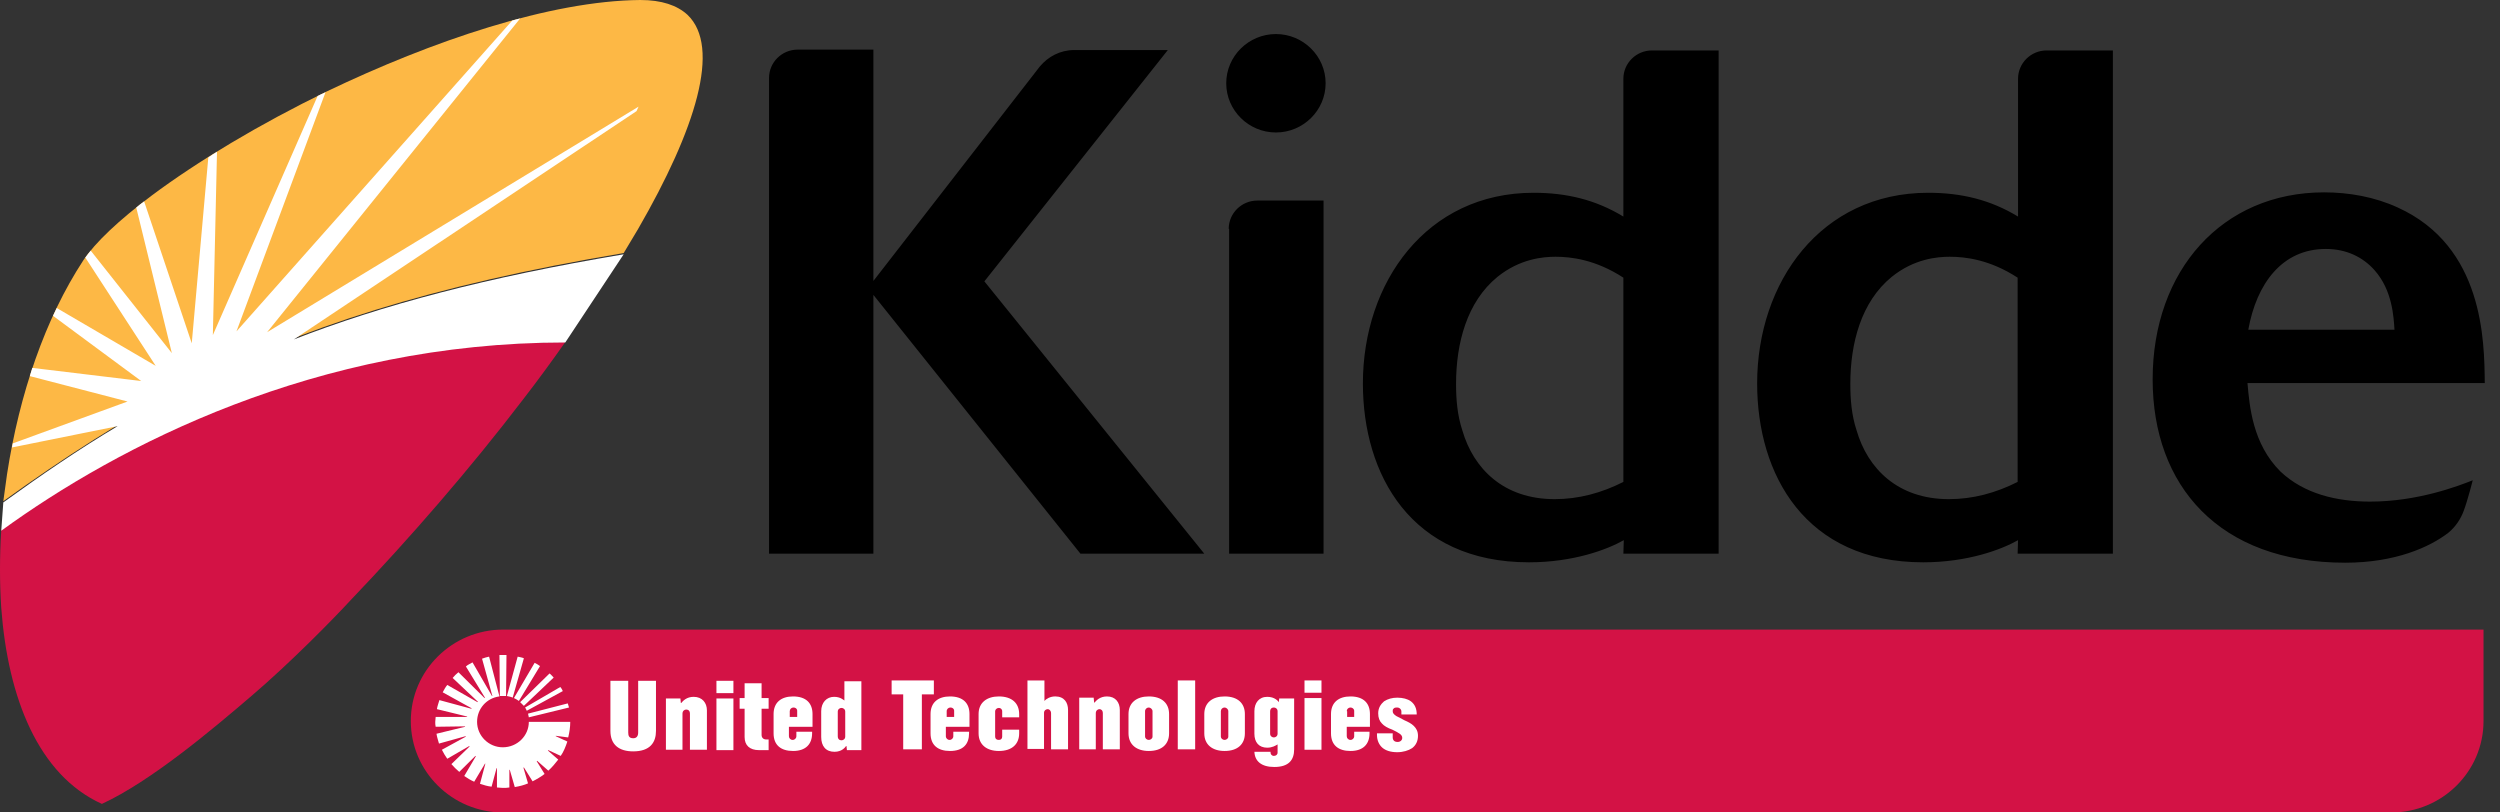 <svg width="120" height="39" viewBox="0 0 120 39" fill="none" xmlns="http://www.w3.org/2000/svg">
<rect x="0" y="0" width="120" height="39" fill="#333333" stroke="none"/>
<path d="M119.209 30.22H24.152C21.707 30.22 19.719 32.188 19.719 34.61C19.719 37.031 21.707 39 24.152 39H114.777C117.222 39 119.209 37.031 119.209 34.61V30.22Z" fill="#D31245"/>
<path d="M25.345 37.602L25.126 36.854L25.146 36.834L25.564 37.504C25.762 37.405 25.961 37.287 26.14 37.149L25.762 36.539L25.782 36.519L26.319 36.992C26.498 36.834 26.657 36.637 26.796 36.46L26.299 36.027L26.319 36.007L26.915 36.283C27.054 36.086 27.154 35.83 27.233 35.594L26.677 35.338V35.318L27.273 35.397C27.333 35.161 27.372 34.905 27.372 34.649H25.384C25.384 35.318 24.828 35.87 24.132 35.87C23.456 35.87 22.9 35.318 22.9 34.649C22.9 34.019 23.357 33.507 23.973 33.428L23.476 31.519C23.377 31.538 23.238 31.578 23.138 31.617L23.635 33.409H23.615L22.681 31.794C22.582 31.853 22.443 31.912 22.363 31.991L23.277 33.487L23.258 33.507L22.005 32.267C21.906 32.346 21.806 32.444 21.727 32.542L22.939 33.684L22.92 33.704L21.469 32.877C21.389 32.975 21.309 33.113 21.25 33.231L22.641 33.999L22.622 34.019L21.091 33.605C21.051 33.743 20.991 33.901 20.972 34.039L22.423 34.393V34.413H20.912C20.912 34.491 20.892 34.57 20.892 34.649C20.892 34.728 20.892 34.806 20.912 34.885L22.323 34.865V34.885L20.952 35.22C20.972 35.377 21.031 35.535 21.071 35.692L22.343 35.338L22.363 35.358L21.21 35.988C21.29 36.145 21.369 36.283 21.469 36.421L22.522 35.81L22.542 35.83L21.667 36.677C21.787 36.815 21.906 36.933 22.045 37.051L22.82 36.283L22.84 36.303L22.284 37.248C22.423 37.346 22.582 37.444 22.761 37.523L23.277 36.657H23.297L23.039 37.622C23.218 37.681 23.397 37.74 23.596 37.76L23.834 36.874H23.854V37.799C23.933 37.799 24.033 37.819 24.132 37.819C24.232 37.819 24.351 37.819 24.45 37.799V36.952H24.47L24.709 37.779C24.947 37.74 25.166 37.681 25.345 37.602ZM24.311 31.44C24.252 31.44 24.192 31.44 24.132 31.44C24.093 31.44 24.013 31.44 23.973 31.44L23.993 33.409C24.033 33.409 24.093 33.409 24.132 33.409C24.192 33.409 24.232 33.409 24.291 33.409L24.311 31.44ZM24.331 33.409C24.43 33.428 24.53 33.448 24.609 33.487L25.146 31.597C25.067 31.558 24.927 31.538 24.848 31.519L24.331 33.409ZM24.669 33.507C24.748 33.547 24.828 33.586 24.907 33.645L25.921 31.971C25.842 31.912 25.742 31.853 25.663 31.814L24.669 33.507ZM26.577 32.523C26.518 32.464 26.438 32.365 26.378 32.326L24.967 33.704C25.027 33.763 25.086 33.822 25.146 33.881L26.577 32.523ZM25.206 33.96C25.245 34.019 25.265 34.078 25.285 34.117L27.015 33.172C26.995 33.113 26.935 33.015 26.895 32.975L25.206 33.96ZM25.384 34.432C25.365 34.373 25.365 34.314 25.345 34.255L27.253 33.763C27.273 33.822 27.293 33.901 27.313 33.96L25.384 34.432Z" fill="white"/>
<path d="M29.3 32.68H30.155V35.161C30.155 35.318 30.195 35.436 30.394 35.436C30.553 35.436 30.632 35.338 30.632 35.161V32.68H31.487V35.082C31.487 35.633 31.209 36.066 30.394 36.066C29.718 36.066 29.3 35.751 29.3 35.082V32.68ZM32.66 33.527L32.68 33.743H32.7C32.779 33.645 32.958 33.448 33.296 33.448C33.713 33.448 33.932 33.743 33.932 34.098V35.988H33.117V34.255C33.117 34.117 33.037 34.058 32.938 34.058C32.858 34.058 32.759 34.117 32.759 34.255V35.988H31.964V33.527H32.66ZM34.389 33.527H35.204V36.007H34.389V33.527ZM34.389 32.68H35.204V33.271H34.389V32.68ZM35.502 34.019V33.507H35.741V32.798H36.556V33.507H36.894V34.019H36.556V35.279C36.556 35.417 36.655 35.495 36.775 35.495C36.834 35.495 36.894 35.495 36.894 35.495V36.007H36.437C35.979 36.007 35.741 35.771 35.741 35.377V34.019H35.502ZM40.213 35.338C40.213 35.476 40.293 35.535 40.392 35.535C40.472 35.535 40.571 35.476 40.571 35.358V34.157C40.571 34.039 40.472 33.98 40.392 33.98C40.313 33.98 40.213 34.039 40.213 34.157C40.213 34.294 40.213 35.338 40.213 35.338ZM41.346 32.68V36.007H40.651L40.631 35.81H40.611C40.571 35.87 40.412 36.086 40.054 36.086C39.637 36.086 39.418 35.81 39.418 35.377V34.137C39.418 33.724 39.677 33.448 40.035 33.448C40.333 33.448 40.472 33.586 40.531 33.625V32.7H41.346V32.68Z" fill="white"/>
<path d="M42.798 32.661H44.825V33.33H44.249V35.968H43.354V33.33H42.798V32.661Z" fill="white"/>
<path d="M46.535 34.905V34.275C46.535 33.763 46.236 33.429 45.6 33.429C45.024 33.429 44.666 33.724 44.666 34.275V35.2C44.666 35.772 45.024 36.047 45.6 36.047C46.236 36.047 46.515 35.712 46.515 35.2V35.122H45.759V35.338C45.759 35.437 45.68 35.516 45.58 35.516C45.481 35.516 45.401 35.437 45.401 35.338V34.886H46.535V34.905ZM45.441 34.137C45.441 34.039 45.521 33.96 45.62 33.96C45.72 33.96 45.799 34.019 45.799 34.118V34.413H45.441V34.137Z" fill="white"/>
<path d="M39.001 34.905V34.275C39.001 33.763 38.703 33.429 38.067 33.429C37.49 33.429 37.132 33.724 37.132 34.275V35.2C37.132 35.772 37.49 36.047 38.067 36.047C38.683 36.047 38.981 35.712 38.981 35.2V35.122H38.226V35.338C38.226 35.437 38.146 35.516 38.047 35.516C37.947 35.516 37.868 35.437 37.868 35.338V34.886H39.001V34.905ZM37.908 34.137C37.908 34.039 37.987 33.96 38.087 33.96C38.186 33.96 38.265 34.019 38.265 34.118V34.413H37.908V34.137Z" fill="white"/>
<path d="M48.92 35.023V35.2C48.92 35.712 48.582 36.047 47.946 36.047C47.37 36.047 46.972 35.752 46.972 35.2V34.275C46.972 33.724 47.37 33.429 47.946 33.429C48.582 33.429 48.92 33.763 48.92 34.275V34.433H48.105V34.137C48.105 34.039 48.026 33.98 47.946 33.98C47.847 33.98 47.767 34.059 47.767 34.137V35.358C47.767 35.456 47.827 35.516 47.946 35.516C48.046 35.516 48.105 35.456 48.105 35.358V35.023H48.92Z" fill="white"/>
<path d="M50.133 32.661V33.645C50.212 33.547 50.411 33.428 50.65 33.428C51.087 33.428 51.266 33.724 51.266 34.078C51.266 34.354 51.266 35.968 51.266 35.968H50.451V34.236C50.451 34.117 50.371 34.039 50.292 34.039C50.212 34.039 50.113 34.098 50.113 34.216V35.948H49.318V32.661H50.133Z" fill="white"/>
<path d="M52.498 33.508L52.518 33.724H52.538C52.618 33.626 52.797 33.429 53.135 33.429C53.552 33.429 53.751 33.724 53.751 34.078V35.968H52.936V34.236C52.936 34.098 52.856 34.039 52.777 34.039C52.697 34.039 52.598 34.098 52.598 34.236V35.968H51.803V33.488H52.498V33.508Z" fill="white"/>
<path d="M55.142 33.429C54.566 33.429 54.168 33.724 54.168 34.275V35.2C54.168 35.752 54.566 36.047 55.142 36.047C55.778 36.047 56.116 35.712 56.116 35.2V34.275C56.116 33.763 55.778 33.429 55.142 33.429ZM55.321 35.358C55.321 35.456 55.221 35.516 55.142 35.516C55.043 35.516 54.963 35.437 54.963 35.358V34.137C54.963 34.039 55.043 33.96 55.142 33.96C55.221 33.96 55.321 34.039 55.321 34.137V35.358Z" fill="white"/>
<path d="M58.78 33.429C58.203 33.429 57.806 33.724 57.806 34.275V35.2C57.806 35.752 58.203 36.047 58.78 36.047C59.416 36.047 59.754 35.712 59.754 35.2V34.275C59.754 33.763 59.416 33.429 58.78 33.429ZM58.959 35.358C58.959 35.456 58.859 35.516 58.78 35.516C58.68 35.516 58.601 35.437 58.601 35.358V34.137C58.601 34.039 58.68 33.96 58.78 33.96C58.859 33.96 58.959 34.039 58.959 34.137V35.358Z" fill="white"/>
<path d="M57.368 32.661H56.533V35.968H57.368V32.661Z" fill="white"/>
<path d="M61.404 33.507L61.384 33.704C61.344 33.645 61.185 33.448 60.827 33.448C60.43 33.448 60.211 33.743 60.211 34.137V35.22C60.211 35.633 60.43 35.889 60.827 35.889C61.066 35.889 61.225 35.791 61.324 35.732V36.126C61.324 36.224 61.245 36.283 61.145 36.283C61.046 36.283 60.986 36.204 60.986 36.126V36.086H60.211C60.231 36.539 60.549 36.815 61.165 36.815C61.861 36.815 62.119 36.48 62.119 35.968V33.527H61.404V33.507ZM61.324 35.22C61.324 35.338 61.225 35.397 61.145 35.397C61.066 35.397 60.966 35.338 60.966 35.22V34.157C60.966 34.019 61.046 33.96 61.145 33.96C61.225 33.96 61.324 34.019 61.324 34.137V35.22Z" fill="white"/>
<path d="M63.431 33.507H62.616V35.988H63.431V33.507Z" fill="white"/>
<path d="M63.431 32.661H62.616V33.251H63.431V32.661Z" fill="white"/>
<path d="M65.757 34.905V34.275C65.757 33.763 65.459 33.429 64.823 33.429C64.246 33.429 63.888 33.724 63.888 34.275V35.2C63.888 35.772 64.246 36.047 64.823 36.047C65.439 36.047 65.737 35.712 65.737 35.2V35.122H65.001V35.338C65.001 35.437 64.922 35.516 64.823 35.516C64.723 35.516 64.644 35.437 64.644 35.338V34.886H65.757V34.905ZM64.644 34.137C64.644 34.039 64.723 33.96 64.823 33.96C64.902 33.96 65.001 34.019 65.001 34.118V34.413H64.663V34.137H64.644Z" fill="white"/>
<path d="M67.983 34.295H67.625H67.267V34.236V34.157C67.267 34.098 67.248 34.059 67.208 34.019C67.168 33.98 67.128 33.96 67.049 33.96C66.969 33.96 66.91 33.98 66.89 34.019C66.85 34.039 66.85 34.098 66.85 34.138C66.85 34.236 66.91 34.295 67.029 34.374C67.148 34.433 67.267 34.492 67.407 34.571C67.586 34.649 67.745 34.728 67.864 34.846C67.983 34.964 68.063 35.102 68.063 35.319C68.063 35.575 67.963 35.772 67.784 35.909C67.606 36.027 67.347 36.106 67.069 36.106C66.751 36.106 66.512 36.027 66.353 35.89C66.194 35.752 66.095 35.535 66.095 35.279V35.24V35.201H66.472H66.85V35.279V35.397C66.85 35.456 66.87 35.516 66.91 35.555C66.95 35.594 67.009 35.614 67.089 35.614C67.148 35.614 67.208 35.594 67.248 35.555C67.287 35.516 67.307 35.476 67.307 35.417C67.307 35.338 67.267 35.279 67.188 35.22C67.109 35.161 66.989 35.102 66.83 35.023C66.612 34.945 66.433 34.846 66.333 34.728C66.214 34.61 66.154 34.453 66.154 34.236C66.154 33.98 66.274 33.803 66.433 33.665C66.612 33.547 66.83 33.488 67.069 33.488C67.327 33.488 67.566 33.547 67.725 33.665C67.904 33.803 68.003 34 68.003 34.295V34.334V34.295H67.983Z" fill="white"/>
<path d="M58.978 10.985C58.978 10.237 59.595 9.627 60.35 9.627H63.53V26.577H58.998V10.985H58.978ZM36.914 26.577H41.923V14.155L51.862 26.577H57.806L47.25 13.505L56.056 2.402H51.564C50.888 2.402 50.312 2.717 49.914 3.189L41.923 13.485V2.382H38.285C37.53 2.382 36.914 2.992 36.914 3.74V26.577ZM61.244 1.634C59.932 1.634 58.859 2.697 58.859 3.996C58.859 5.296 59.932 6.359 61.244 6.359C62.556 6.359 63.63 5.296 63.63 3.996C63.63 2.697 62.556 1.634 61.244 1.634ZM113.763 24.077C116.049 24.077 117.997 23.329 118.692 23.053C118.692 23.053 118.454 23.998 118.255 24.53C118.116 24.904 117.877 25.278 117.52 25.573C116.625 26.262 114.975 27.01 112.57 27.01C106.507 27.01 103.327 23.309 103.327 18.21C103.327 12.973 106.666 9.233 111.556 9.233C112.749 9.233 113.981 9.45 115.094 9.961C119.209 11.832 119.249 16.34 119.269 18.387H107.879C107.978 19.49 108.117 21.301 109.469 22.64C110.602 23.703 112.152 24.077 113.763 24.077ZM107.918 15.828H114.935C114.896 15.218 114.836 13.938 113.981 12.973C113.405 12.324 112.61 11.95 111.636 11.95C109.548 11.95 108.316 13.604 107.918 15.828ZM82.494 2.402V26.577H77.922L77.942 25.928C77.147 26.38 75.517 26.991 73.39 26.991C67.725 26.991 65.419 22.778 65.419 18.407C65.419 13.544 68.48 9.253 73.609 9.253C75.199 9.253 76.59 9.587 77.922 10.395V3.78C77.922 3.032 78.538 2.421 79.294 2.421H82.494V2.402ZM77.922 13.328C76.59 12.462 75.418 12.324 74.662 12.324C74.066 12.324 72.953 12.422 71.879 13.289C70.408 14.489 69.891 16.478 69.891 18.427C69.891 19.175 69.951 19.923 70.19 20.651C70.726 22.502 72.177 23.959 74.623 23.959C75.775 23.959 76.869 23.664 77.922 23.132V13.328ZM101.418 2.402V26.577H96.846L96.866 25.928C96.071 26.38 94.441 26.991 92.314 26.991C86.649 26.991 84.343 22.778 84.343 18.407C84.343 13.544 87.404 9.253 92.553 9.253C94.143 9.253 95.534 9.587 96.866 10.395V3.78C96.866 3.032 97.482 2.421 98.238 2.421H101.418V2.402ZM96.846 13.328C95.514 12.462 94.342 12.324 93.586 12.324C92.99 12.324 91.877 12.422 90.803 13.289C89.332 14.489 88.816 16.478 88.816 18.427C88.816 19.175 88.875 19.923 89.114 20.651C89.65 22.502 91.101 23.959 93.546 23.959C94.699 23.959 95.793 23.664 96.846 23.132V13.328Z" fill="black"/>
<path d="M4.811 22.404C3.021 23.408 1.431 24.451 0.06 25.436C-0.02 26.715 -0.02 27.975 0.06 29.176C0.378 33.507 1.849 37.209 4.89 38.587C7.236 37.504 10.158 35.043 12.066 33.409C13.935 31.814 16.002 29.708 16.817 28.822C19.679 25.829 22.562 22.502 25.106 19.175C25.822 18.25 26.498 17.325 27.134 16.419C18.109 16.399 10.416 19.254 4.811 22.404Z" fill="#D31245"/>
<path d="M15.684 4.39C12.444 5.965 9.462 7.757 7.276 9.391C5.725 10.552 4.572 11.635 3.996 12.501C2.167 15.297 0.934 18.899 0.338 22.758C0.278 23.191 0.219 23.624 0.159 24.058C3.081 21.951 5.884 20.14 8.925 18.565C14.412 15.73 20.673 13.702 29.937 12.147C30.175 11.753 30.394 11.379 30.632 10.985C33.395 6.201 34.628 2.264 32.998 0.709C32.501 0.256 31.765 0 30.732 0C26.398 0.039 20.733 1.969 15.684 4.39Z" fill="#FDB845"/>
<path d="M30.553 5.335L30.652 5.118L12.821 15.946L24.967 0.886C24.828 0.925 24.709 0.945 24.589 0.984L11.35 15.907L15.624 4.429C15.485 4.488 15.366 4.548 15.246 4.607L10.217 16.084L10.416 7.284C10.277 7.363 10.138 7.461 9.999 7.56L9.204 16.478L6.918 9.666C6.778 9.765 6.659 9.863 6.54 9.961L8.249 16.95L4.353 12.029C4.254 12.147 4.174 12.265 4.095 12.363L7.474 17.561L2.723 14.785C2.664 14.903 2.604 15.041 2.544 15.159L6.778 18.289L1.55 17.659C1.511 17.777 1.471 17.915 1.431 18.053L6.122 19.273L0.616 21.282C0.596 21.341 0.596 21.4 0.576 21.478L5.645 20.455C3.797 21.557 2.008 22.778 0.159 24.116L0.06 25.475C5.665 21.4 15.187 16.439 27.134 16.439L29.936 12.206C23.377 13.308 18.367 14.627 14.034 16.32V16.34L30.553 5.335Z" fill="white"/>
</svg>

